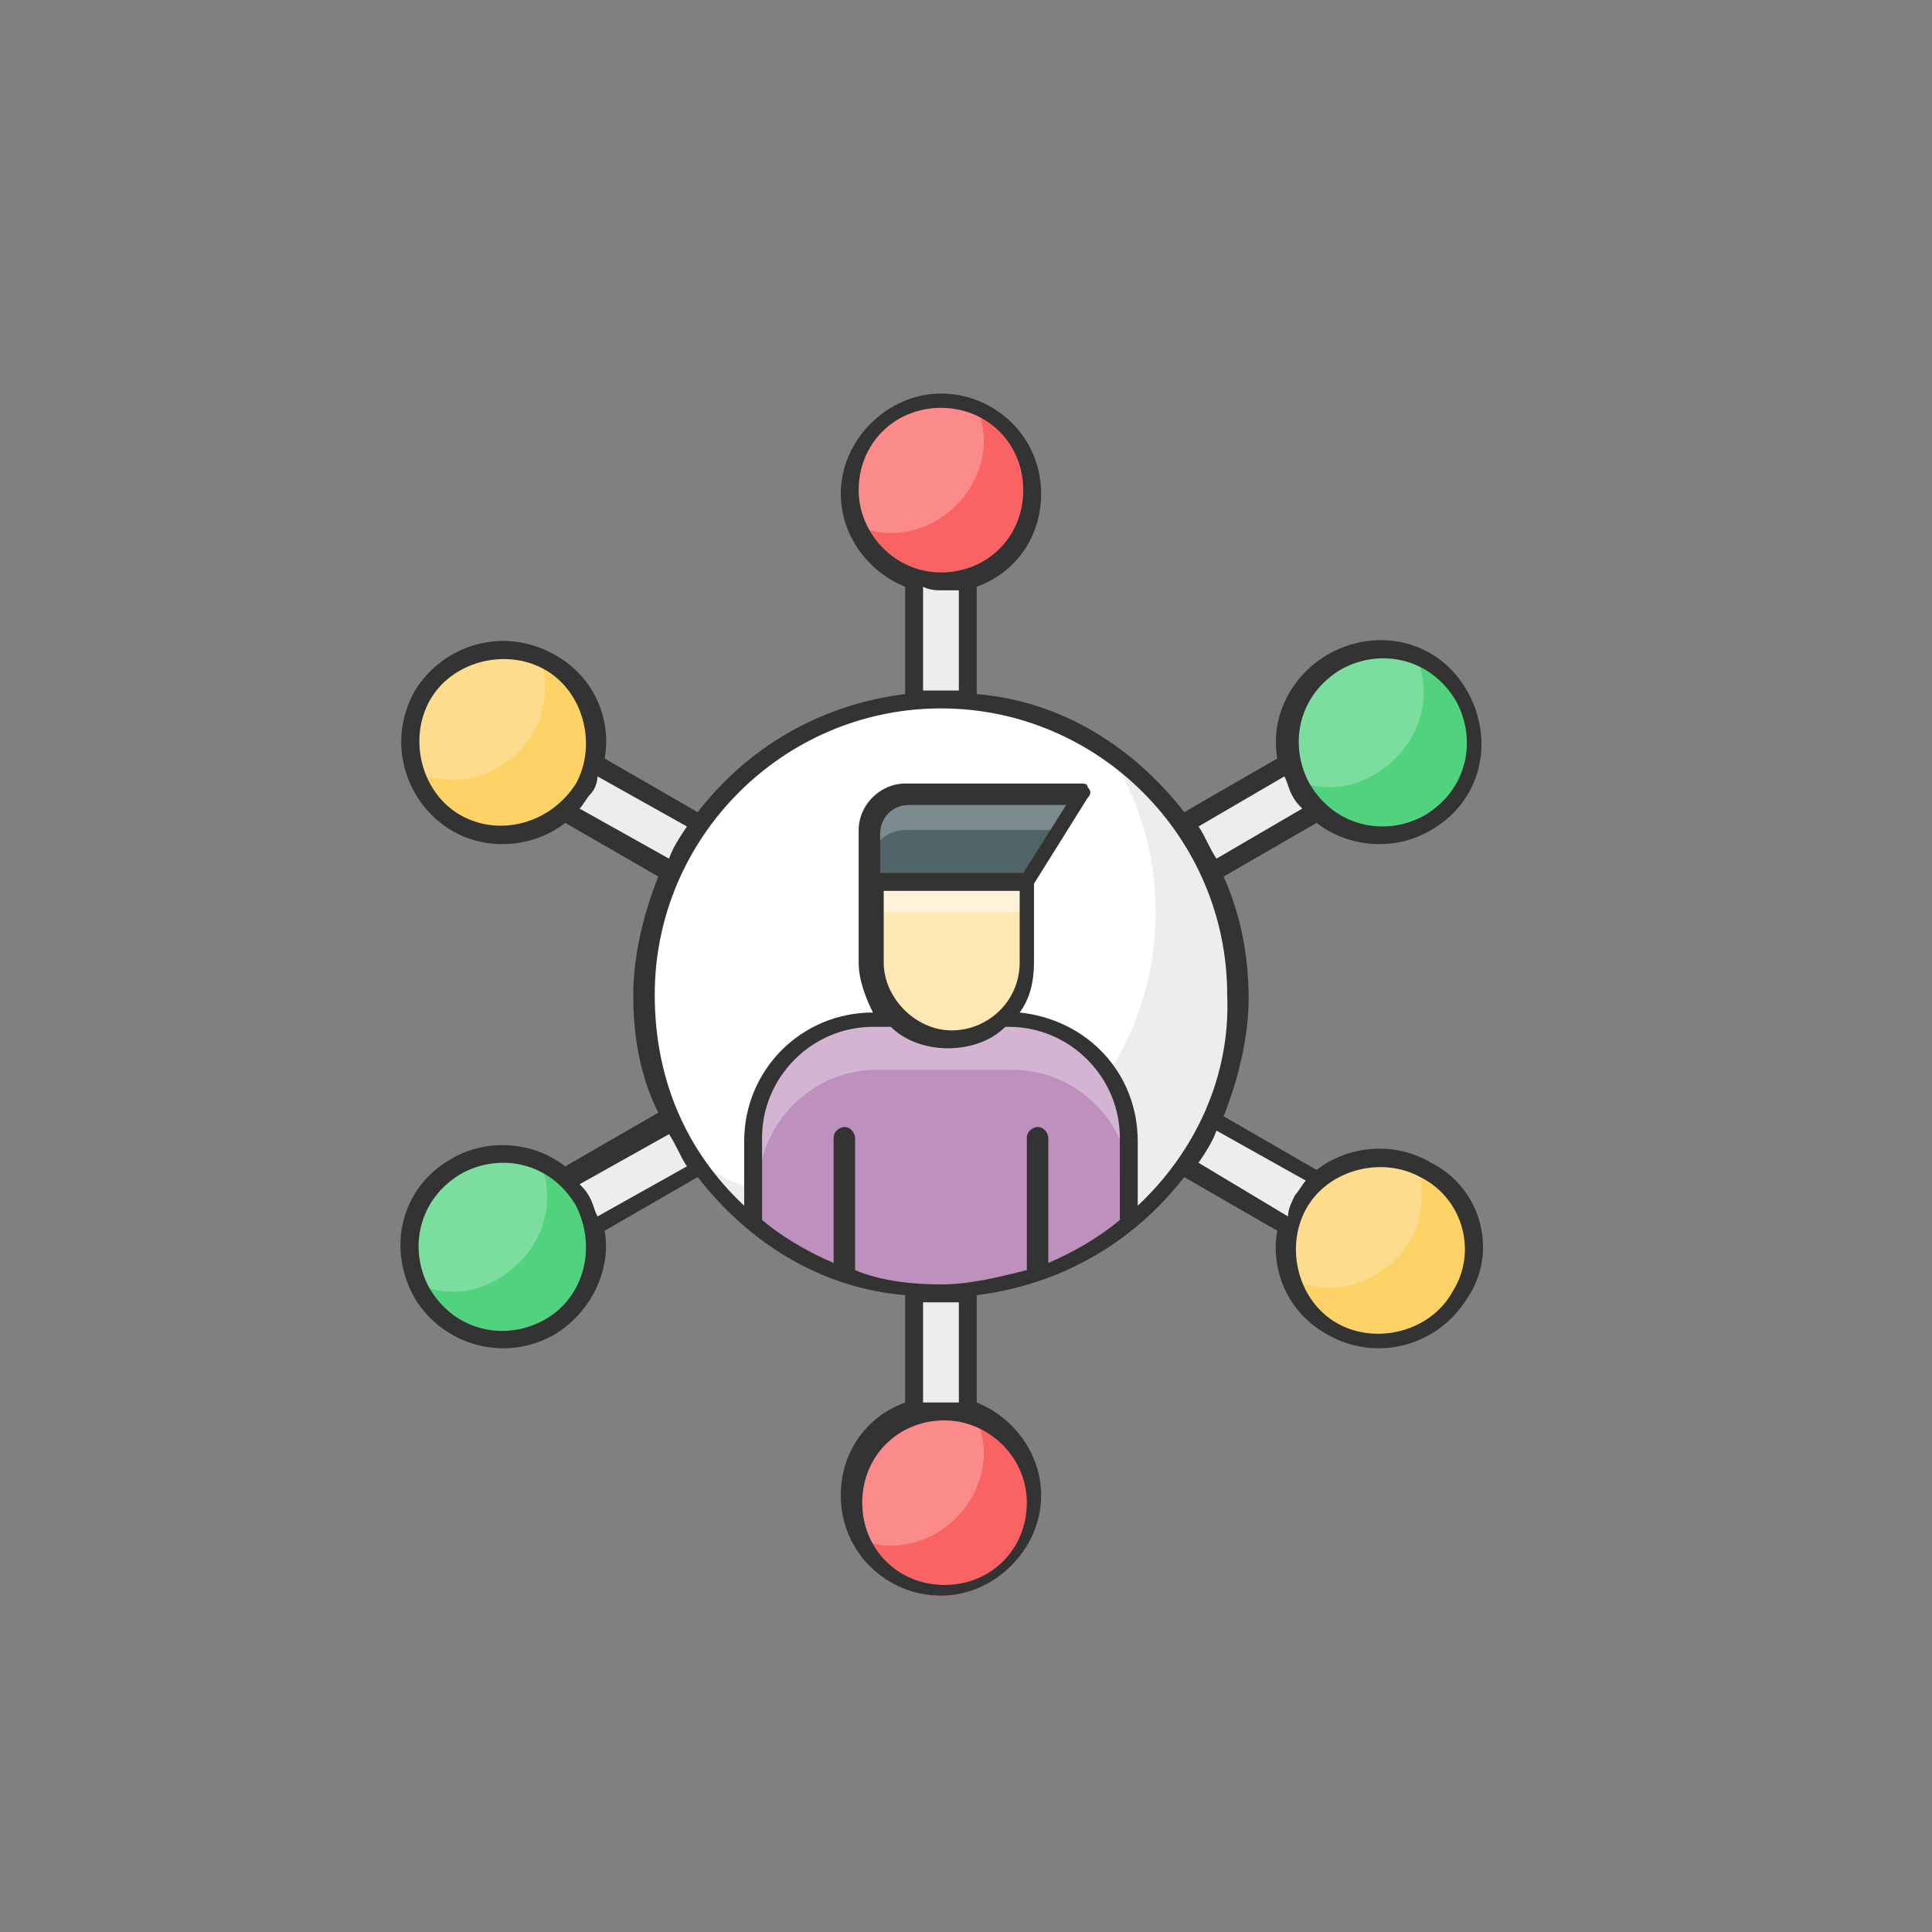 <?xml version="1.0" encoding="utf-8"?>
<!-- Generator: Adobe Illustrator 27.3.1, SVG Export Plug-In . SVG Version: 6.00 Build 0)  -->
<svg version="1.1" id="Layer_1" xmlns="http://www.w3.org/2000/svg" xmlns:xlink="http://www.w3.org/1999/xlink" x="0px" y="0px"
	 viewBox="0 0 54 54" style="enable-background:new 0 0 54 54;" xml:space="preserve">
<rect x="0" y="0" width="54" height="54" fill="#808080" stroke="none"/>
<style type="text/css">
	.st0{fill:#EDEDED;}
	.st1{fill:#FFFFFF;}
	.st2{fill:#BD90BE;}
	.st3{fill:#D3B5D3;}
	.st4{fill:none;stroke:#333333;stroke-width:0.133;stroke-linecap:round;stroke-linejoin:round;stroke-miterlimit:15.625;}
	.st5{fill:#FEE8B3;}
	.st6{fill:#FFF4D9;}
	.st7{fill:#516468;}
	.st8{fill:#7C8B8D;}
	.st9{fill:#FB8A8A;}
	.st10{fill:#FDDD8D;}
	.st11{fill:#7BDE9E;}
	.st12{fill:#F96363;}
	.st13{fill:#FDD267;}
	.st14{fill:#50D27E;}
	.st15{fill:#333333;}
</style>
<g>
	<path class="st0" d="M39.3,35.3c-0.1,0.3-0.4,0.4-0.7,0.4c-0.1,0-0.3,0-0.4-0.1l-11.1-6.4V42c0,0.4-0.3,0.8-0.8,0.8
		c-0.4,0-0.8-0.3-0.8-0.8V29.2l-11.1,6.4c-0.1,0.1-0.3,0.1-0.4,0.1c-0.3,0-0.5-0.1-0.7-0.4c-0.2-0.4-0.1-0.8,0.3-1.1l11.1-6.4
		l-11.1-6.4c-0.4-0.2-0.5-0.7-0.3-1.1c0.2-0.4,0.7-0.5,1.1-0.3l11.1,6.4V13.7c0-0.4,0.3-0.8,0.8-0.8c0.4,0,0.8,0.3,0.8,0.8v12.8
		l11.1-6.4c0.4-0.2,0.8-0.1,1.1,0.3c0.2,0.4,0.1,0.8-0.3,1.1l-11.1,6.4L39,34.2C39.4,34.5,39.5,34.9,39.3,35.3z"/>
	<g>
		<g>
			<path class="st1" d="M34.6,27.8c0,4.6-3.7,8.3-8.3,8.3s-8.3-3.7-8.3-8.3s3.7-8.3,8.3-8.3S34.6,23.3,34.6,27.8z"/>
		</g>
		<g>
			<path class="st0" d="M34.6,27.8c0,4.6-3.7,8.3-8.3,8.3c-2.9,0-5.4-1.5-6.9-3.7c1.3,0.9,2.9,1.4,4.6,1.4c4.6,0,8.3-3.7,8.3-8.3
				c0-1.7-0.5-3.3-1.4-4.6C33.2,22.4,34.6,24.9,34.6,27.8z"/>
		</g>
		<g>
			<g>
				<g>
					<path class="st2" d="M31.6,31.9v2.4c-1.4,1.2-3.2,1.9-5.2,1.9c-2,0-3.8-0.7-5.2-1.9v-2.4c0-1.8,1.5-3.3,3.3-3.3h3.8
						C30.1,28.5,31.6,30,31.6,31.9z"/>
				</g>
				<g>
					<path class="st3" d="M31.6,31.9v1.3c0-1.8-1.5-3.3-3.3-3.3h-3.8c-1.8,0-3.3,1.5-3.3,3.3v-1.3c0-1.8,1.5-3.3,3.3-3.3h3.8
						C30.1,28.5,31.6,30,31.6,31.9z"/>
				</g>
				<g>
					<path class="st4" d="M29.3,32.7"/>
				</g>
			</g>
			<g>
				<path class="st5" d="M28.7,24.6v2.3c0,1.2-1,2.2-2.2,2.2s-2.2-1-2.2-2.2v-2.3L28.7,24.6L28.7,24.6z"/>
			</g>
			<g>
				<rect x="24.3" y="24.6" class="st6" width="4.4" height="0.9"/>
			</g>
			<g>
				<path class="st7" d="M30.2,22.2l-1.5,2.4h-4.4v-1.4c0-0.6,0.5-1,1-1H30.2z"/>
			</g>
			<g>
				<path class="st8" d="M30.2,22.2l-0.6,1h-4.3c-0.6,0-1,0.5-1,1v-1c0-0.6,0.5-1,1-1H30.2z"/>
			</g>
		</g>
	</g>
	<g>
		<g>
			<g>
				<path class="st9" d="M28.9,13.7c0,1.4-1.2,2.6-2.6,2.6c-1.4,0-2.6-1.2-2.6-2.6c0-1.4,1.2-2.6,2.6-2.6
					C27.8,11.1,28.9,12.2,28.9,13.7z"/>
			</g>
			<g>
				<g>
					<path class="st9" d="M28.9,42c0,1.4-1.2,2.6-2.6,2.6c-1.4,0-2.6-1.2-2.6-2.6c0-1.4,1.2-2.6,2.6-2.6
						C27.8,39.4,28.9,40.6,28.9,42z"/>
				</g>
			</g>
		</g>
		<g>
			<g>
				<path class="st10" d="M15.4,18.5c1.2,0.7,1.7,2.3,0.9,3.5S14,23.7,12.8,23c-1.2-0.7-1.7-2.3-0.9-3.5
					C12.6,18.2,14.1,17.8,15.4,18.5z"/>
			</g>
			<g>
				<g>
					<path class="st10" d="M39.9,32.7c1.2,0.7,1.7,2.3,0.9,3.5c-0.7,1.2-2.3,1.7-3.5,0.9c-1.2-0.7-1.7-2.3-0.9-3.5
						C37.1,32.4,38.7,32,39.9,32.7z"/>
				</g>
			</g>
		</g>
		<g>
			<g>
				<path class="st11" d="M12.8,32.7c1.2-0.7,2.8-0.3,3.5,0.9c0.7,1.2,0.3,2.8-0.9,3.5c-1.2,0.7-2.8,0.3-3.5-0.9
					C11.1,35,11.6,33.4,12.8,32.7z"/>
			</g>
			<g>
				<g>
					<path class="st11" d="M37.3,18.5c1.2-0.7,2.8-0.3,3.5,0.9c0.7,1.2,0.3,2.8-0.9,3.5c-1.2,0.7-2.8,0.3-3.5-0.9
						C35.7,20.8,36.1,19.2,37.3,18.5z"/>
				</g>
			</g>
		</g>
	</g>
	<g>
		<g>
			<g>
				<path class="st12" d="M28.9,13.7c0,1.4-1.2,2.6-2.6,2.6c-1.1,0-2-0.7-2.4-1.6c0.3,0.1,0.6,0.2,1,0.2c1.4,0,2.6-1.2,2.6-2.6
					c0-0.3-0.1-0.7-0.2-1C28.3,11.6,28.9,12.6,28.9,13.7z"/>
			</g>
			<g>
				<g>
					<path class="st12" d="M28.9,42c0,1.4-1.2,2.6-2.6,2.6c-1.1,0-2-0.7-2.4-1.6c0.3,0.1,0.6,0.2,1,0.2c1.4,0,2.6-1.2,2.6-2.6
						c0-0.3-0.1-0.7-0.2-1C28.3,40,28.9,40.9,28.9,42z"/>
				</g>
			</g>
		</g>
		<g>
			<g>
				<path class="st13" d="M16.3,22c-0.7,1.2-2.3,1.7-3.5,0.9c-0.5-0.3-0.9-0.8-1.1-1.3c1.2,0.5,2.5,0,3.2-1.1
					c0.4-0.7,0.4-1.5,0.2-2.3c0.1,0,0.2,0.1,0.3,0.2C16.6,19.2,17,20.8,16.3,22z"/>
			</g>
			<g>
				<g>
					<path class="st13" d="M40.8,36.2c-0.7,1.2-2.3,1.7-3.5,0.9c-0.5-0.3-0.9-0.8-1.1-1.3c1.2,0.5,2.5,0,3.2-1.1
						c0.4-0.7,0.4-1.5,0.2-2.3c0.1,0,0.2,0.1,0.3,0.2C41.1,33.4,41.6,35,40.8,36.2z"/>
				</g>
			</g>
		</g>
		<g>
			<g>
				<path class="st14" d="M15.4,37.1c-1.2,0.7-2.8,0.3-3.5-0.9c-0.1-0.1-0.1-0.2-0.2-0.3c0.7,0.3,1.5,0.3,2.3-0.2
					c1.1-0.7,1.6-2,1.1-3.2c0.5,0.2,1,0.6,1.3,1.1C17,34.9,16.6,36.4,15.4,37.1z"/>
			</g>
			<g>
				<g>
					<path class="st14" d="M39.9,23c-1.2,0.7-2.8,0.3-3.5-0.9c-0.1-0.1-0.1-0.2-0.2-0.3c0.7,0.3,1.5,0.3,2.3-0.2
						c1.1-0.7,1.6-2,1.1-3.2c0.5,0.2,1,0.6,1.3,1.1C41.6,20.7,41.1,22.3,39.9,23z"/>
				</g>
			</g>
		</g>
	</g>
	<path class="st15" d="M40,32.5c-1-0.6-2.3-0.5-3.2,0.2l-2.6-1.5c0.4-1,0.7-2.2,0.7-3.3s-0.2-2.3-0.7-3.4l2.6-1.5
		c0.9,0.7,2.2,0.8,3.2,0.2c1.4-0.8,1.8-2.5,1-3.9c-0.8-1.4-2.5-1.8-3.9-1c-1,0.6-1.6,1.7-1.4,2.9l-2.6,1.5c-1.4-1.8-3.4-3.1-5.8-3.3
		v-3c1.1-0.4,1.8-1.4,1.8-2.6c0-1.6-1.3-2.8-2.8-2.8s-2.8,1.3-2.8,2.8c0,1.2,0.8,2.2,1.8,2.6v3c-2.4,0.3-4.4,1.5-5.8,3.3l-2.6-1.5
		c0.2-1.1-0.3-2.3-1.4-2.9c-1.4-0.8-3.1-0.3-3.9,1c-0.8,1.4-0.3,3.1,1,3.9c1,0.6,2.3,0.5,3.2-0.2l2.6,1.5c-0.4,1-0.7,2.2-0.7,3.3
		c0,1.2,0.2,2.3,0.7,3.3l-2.6,1.5c-0.9-0.7-2.2-0.8-3.2-0.2c-1.4,0.8-1.8,2.5-1,3.9c0.8,1.3,2.5,1.8,3.9,1c1-0.6,1.6-1.8,1.4-2.9
		l2.6-1.5c1.4,1.8,3.4,3.1,5.8,3.3v3c-1.1,0.4-1.8,1.4-1.8,2.6c0,1.6,1.3,2.8,2.8,2.8s2.8-1.3,2.8-2.8c0-1.2-0.8-2.2-1.8-2.6v-3
		c2.4-0.3,4.4-1.5,5.8-3.3l2.6,1.5c-0.2,1.1,0.3,2.3,1.4,2.9c1.4,0.8,3.1,0.3,3.9-1C41.9,35,41.4,33.2,40,32.5z M37.5,18.7
		c1.1-0.6,2.5-0.3,3.2,0.9c0.6,1.1,0.3,2.5-0.9,3.2c-1.1,0.6-2.5,0.3-3.2-0.9C36,20.8,36.3,19.4,37.5,18.7z M35.9,21.7
		c0.1,0.2,0.1,0.3,0.2,0.5c0.1,0.2,0.2,0.3,0.3,0.4L34,24c-0.2-0.3-0.3-0.6-0.5-0.9L35.9,21.7z M24,13.7c0-1.3,1-2.3,2.3-2.3
		c1.3,0,2.3,1,2.3,2.3s-1,2.3-2.3,2.3S24,14.9,24,13.7z M26.3,16.5c0.2,0,0.3,0,0.5,0v2.8c-0.2,0-0.3,0-0.5,0c-0.2,0-0.3,0-0.5,0
		v-2.9C26,16.5,26.2,16.5,26.3,16.5z M12.9,22.8c-1.1-0.6-1.5-2.1-0.9-3.2c0.6-1.1,2.1-1.5,3.2-0.9c1.1,0.6,1.5,2.1,0.9,3.2
		C15.4,23,14,23.4,12.9,22.8z M16.2,22.6c0.1-0.1,0.2-0.3,0.3-0.4s0.2-0.3,0.2-0.5l2.5,1.4c-0.2,0.3-0.4,0.6-0.5,0.9L16.2,22.6z
		 M15.2,36.9c-1.1,0.6-2.5,0.3-3.2-0.9c-0.6-1.1-0.3-2.5,0.9-3.2c1.1-0.6,2.5-0.3,3.2,0.9C16.7,34.9,16.3,36.3,15.2,36.9z M16.7,34
		c-0.1-0.2-0.1-0.3-0.2-0.5c-0.1-0.2-0.2-0.3-0.3-0.4l2.5-1.4c0.2,0.3,0.3,0.6,0.5,0.9L16.7,34z M28.7,42c0,1.3-1,2.3-2.3,2.3
		c-1.3,0-2.3-1-2.3-2.3s1-2.3,2.3-2.3C27.6,39.7,28.7,40.7,28.7,42z M26.3,39.2c-0.2,0-0.4,0-0.5,0v-2.8c0.2,0,0.3,0,0.5,0
		s0.3,0,0.5,0v2.8C26.7,39.2,26.5,39.2,26.3,39.2z M31.3,34.1c-0.6,0.5-1.3,0.9-2,1.2v-3.5c0-0.1-0.1-0.3-0.3-0.3
		c-0.1,0-0.3,0.1-0.3,0.3v3.7c-0.8,0.2-1.6,0.4-2.4,0.4s-1.7-0.1-2.4-0.4v-3.7c0-0.1-0.1-0.3-0.3-0.3c-0.1,0-0.3,0.1-0.3,0.3v3.5
		c-0.7-0.3-1.4-0.7-2-1.2v-2.3c0-1.7,1.4-3.1,3.1-3.1h0.5c0.4,0.4,1,0.6,1.6,0.6c0.6,0,1.2-0.2,1.6-0.6h0.1c1.7,0,3.1,1.4,3.1,3.1
		L31.3,34.1L31.3,34.1z M28.5,24.9v2c0,1.1-0.9,1.9-1.9,1.9s-1.9-0.9-1.9-1.9v-2H28.5z M24.6,24.4v-1.1c0-0.4,0.3-0.8,0.8-0.8h4.4
		l-1.2,1.9H24.6z M31.8,33.7v-1.8c0-1.9-1.4-3.4-3.3-3.6c0.3-0.4,0.4-0.9,0.4-1.4v-2.2l1.5-2.4c0.1-0.1,0.1-0.2,0-0.3
		c0-0.1-0.1-0.1-0.2-0.1h-4.9c-0.7,0-1.3,0.6-1.3,1.3v3.7c0,0.5,0.2,1,0.4,1.4h0c-2,0-3.6,1.6-3.6,3.6v1.8c-1.6-1.5-2.5-3.5-2.5-5.9
		c0-4.4,3.6-8,8-8s8,3.6,8,8C34.4,30.1,33.4,32.2,31.8,33.7z M33.5,32.5c0.2-0.3,0.4-0.6,0.5-0.9l2.5,1.4c-0.1,0.1-0.2,0.3-0.3,0.4
		C36.1,33.6,36,33.8,36,34L33.5,32.5z M40.6,36.1c-0.6,1.1-2.1,1.5-3.2,0.9c-1.1-0.6-1.5-2.1-0.9-3.2s2.1-1.5,3.2-0.9
		C40.9,33.5,41.3,35,40.6,36.1z"/>
</g>
</svg>

